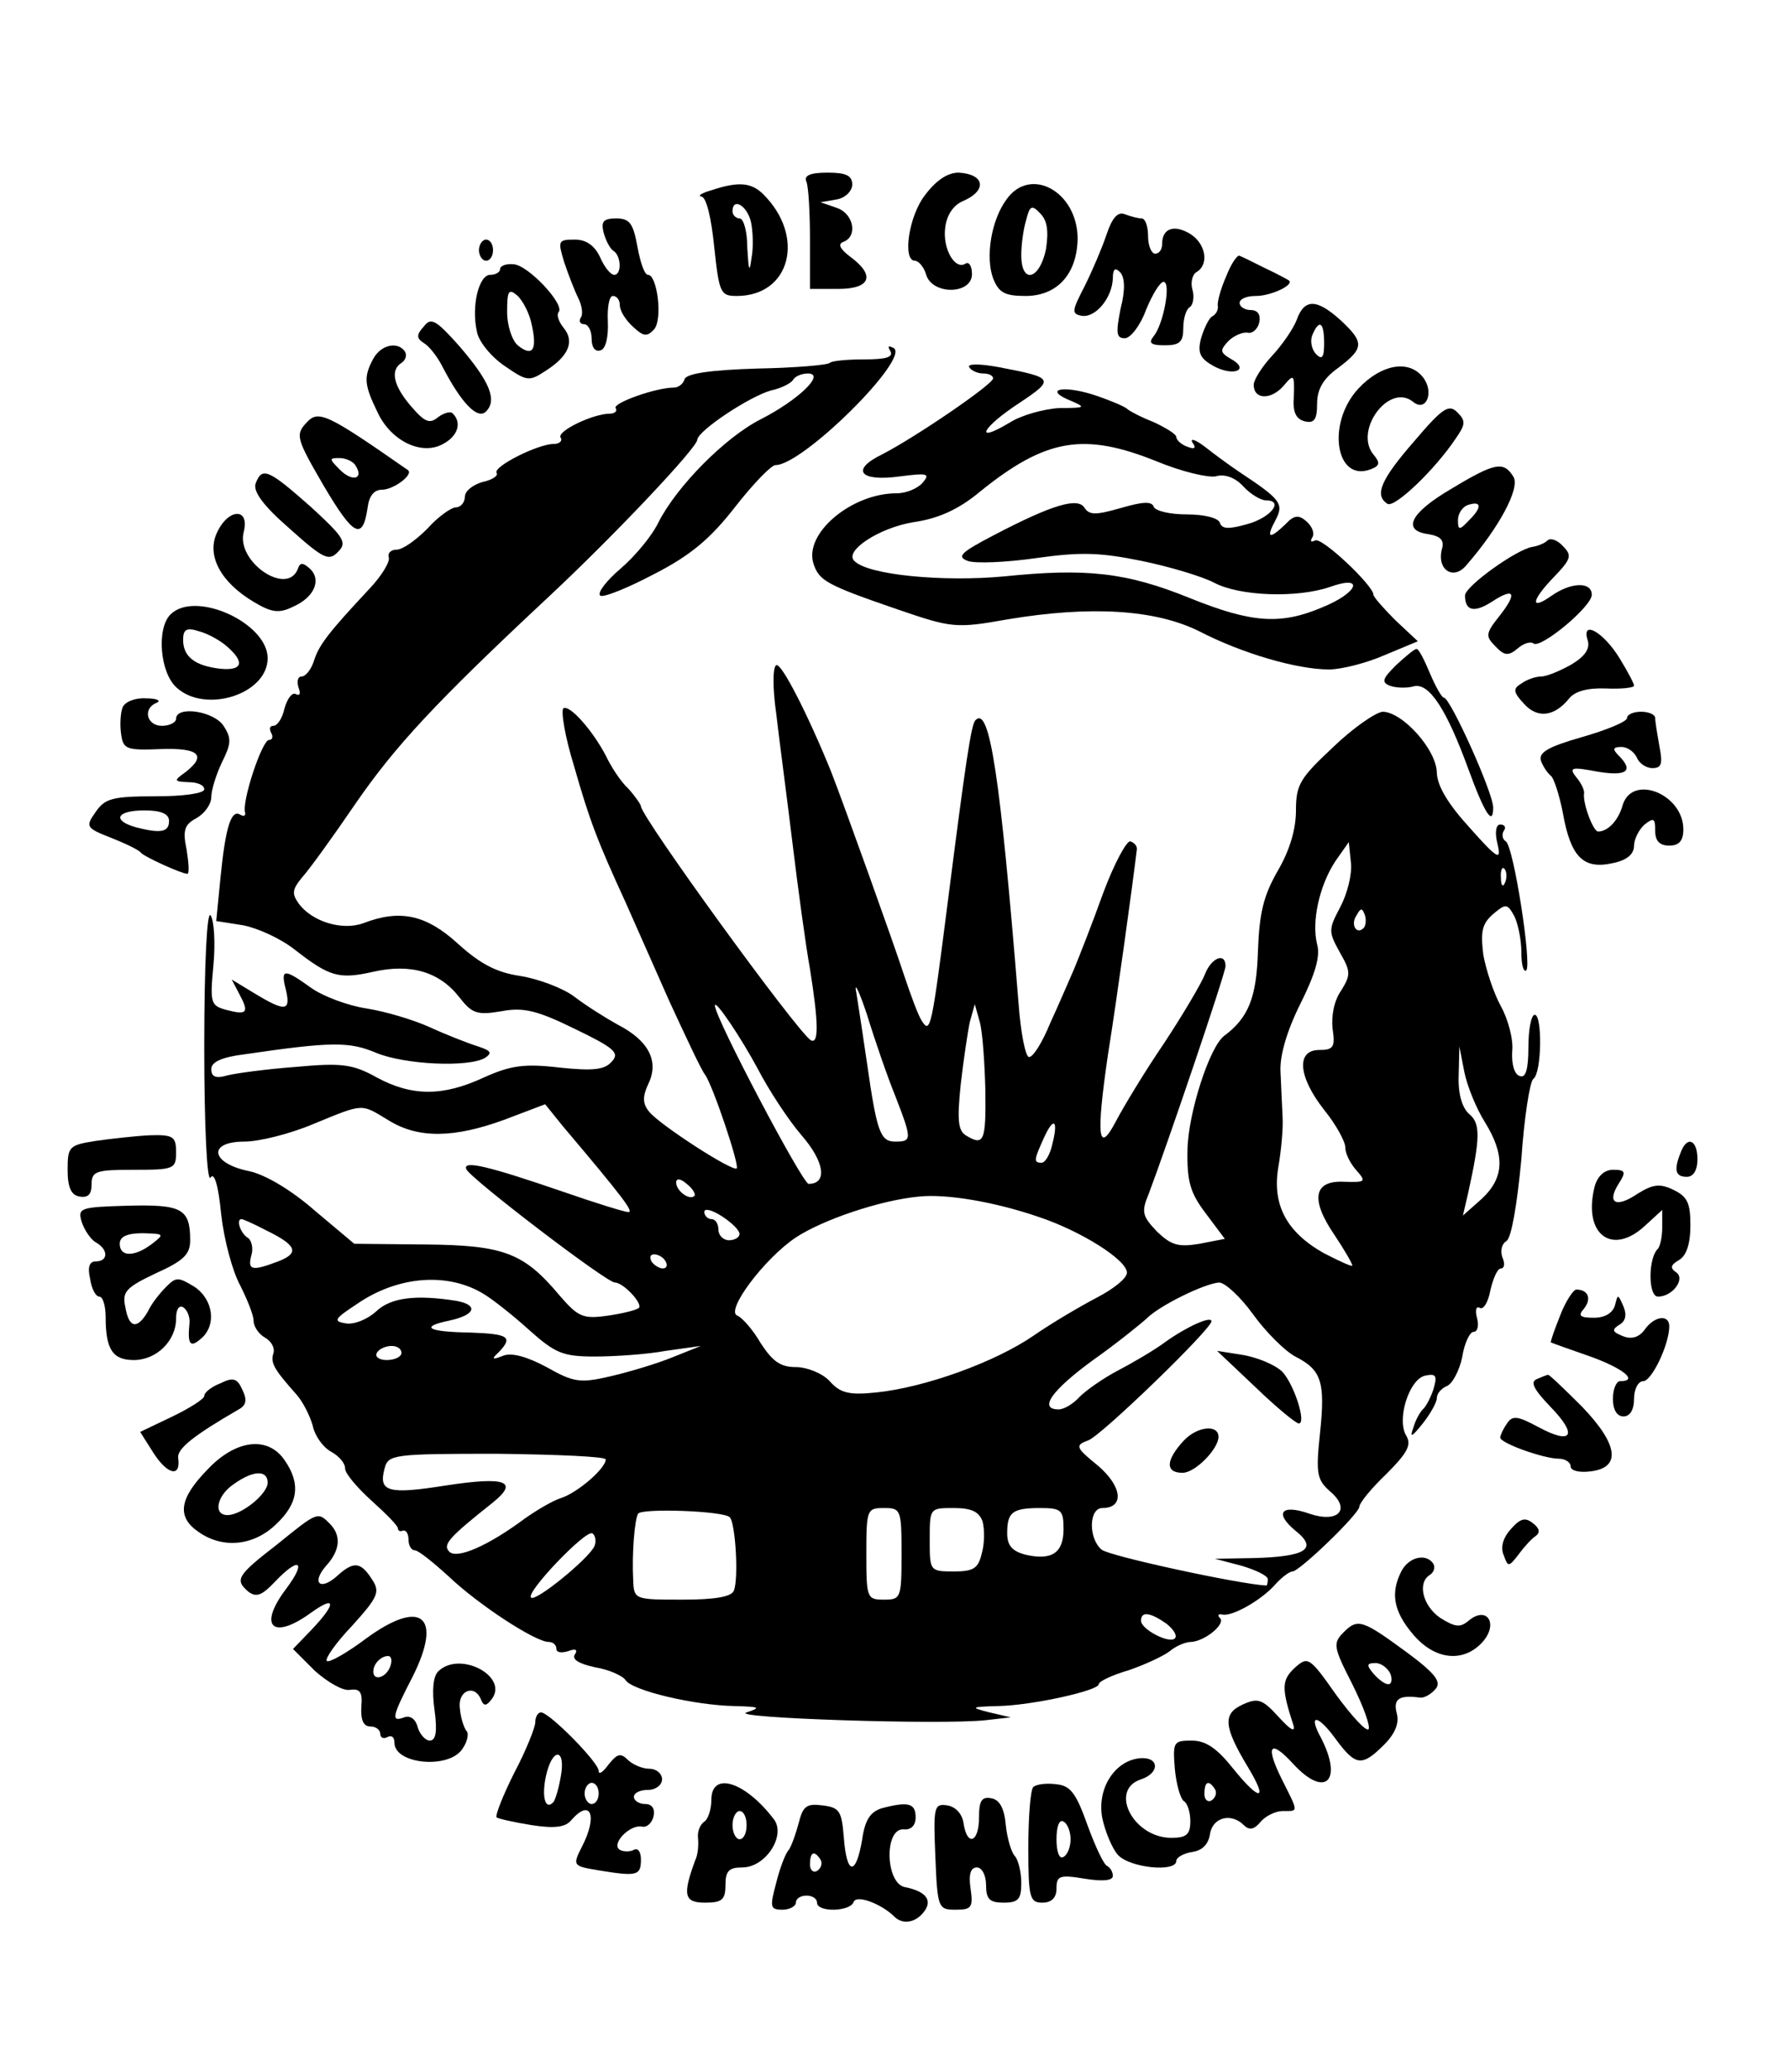 <?xml version="1.0" standalone="no"?>
<!DOCTYPE svg PUBLIC "-//W3C//DTD SVG 20010904//EN"
 "http://www.w3.org/TR/2001/REC-SVG-20010904/DTD/svg10.dtd">
<svg version="1.0" xmlns="http://www.w3.org/2000/svg"
 width="254pt" height="294pt" viewBox="0 0 254 294"
 preserveAspectRatio="xMidYMid meet">

<g transform="translate(0,294) scale(0.1,-0.1)"
fill="#000000" stroke="none">
<path d="M1145 2682 c3 -8 5 -45 5 -83 l0 -69 40 0 c46 0 53 19 18 45 -16 12
-19 19 -10 22 20 8 14 40 -10 48 l-23 8 23 4 c12 2 22 12 22 21 0 13 -9 17
-35 17 -25 0 -34 -4 -30 -13z"/>
<path d="M1314 2664 c-24 -30 -33 -94 -15 -94 5 0 13 -9 16 -20 9 -29 65 -28
65 1 0 11 -4 18 -9 15 -15 -10 -33 21 -29 51 2 17 11 32 26 38 34 15 30 38 -7
40 -15 0 -31 -10 -47 -31z"/>
<path d="M1010 2670 c-14 -4 -20 -8 -14 -9 7 -1 14 -31 18 -71 7 -66 9 -70 32
-70 76 0 98 84 38 144 -17 17 -35 19 -74 6z m56 -44 c3 -13 4 -37 1 -52 -3
-22 -4 -19 -6 14 0 23 -5 42 -11 42 -5 0 -10 5 -10 10 0 20 20 9 26 -14z"/>
<path d="M1429 2657 c-22 -30 -30 -82 -19 -112 8 -20 16 -25 46 -25 45 0 73
31 74 81 0 67 -67 104 -101 56z m56 -71 c-9 -43 -35 -50 -35 -8 0 15 3 37 7
50 5 20 8 22 20 9 10 -10 12 -25 8 -51z"/>
<path d="M1571 2607 c-6 -18 -20 -51 -31 -73 -18 -35 -19 -39 -5 -42 20 -4 44
25 45 53 0 13 3 16 10 9 7 -7 8 -25 1 -52 -7 -35 -6 -42 6 -42 8 0 22 18 30
40 9 22 20 40 25 40 11 0 0 -60 -14 -77 -8 -10 -4 -13 16 -13 21 0 26 5 26 24
0 14 4 27 9 30 5 3 7 15 4 25 -3 10 0 22 6 25 18 11 13 40 -9 54 -23 14 -40 8
-40 -14 0 -8 -4 -14 -10 -14 -5 0 -10 11 -10 25 0 14 -4 25 -9 25 -5 0 -16 3
-24 6 -10 4 -18 -5 -26 -29z"/>
<path d="M857 2610 c3 -11 9 -23 14 -26 11 -7 12 -34 1 -34 -5 0 -14 11 -20
25 -8 17 -20 25 -36 25 -24 0 -24 -2 -15 -32 6 -18 15 -41 20 -51 5 -10 7 -22
4 -27 -4 -6 -1 -10 4 -10 6 0 11 -9 11 -21 0 -12 5 -19 13 -16 7 2 11 19 10
41 -1 20 2 36 7 36 6 0 10 -6 10 -13 0 -8 8 -21 19 -31 15 -14 20 -14 30 -3
12 15 4 77 -9 77 -5 0 -11 18 -15 40 -6 33 -11 40 -30 40 -18 0 -22 -4 -18
-20z"/>
<path d="M680 2585 c0 -8 5 -15 10 -15 6 0 10 7 10 15 0 8 -4 15 -10 15 -5 0
-10 -7 -10 -15z"/>
<path d="M1741 2548 c-8 -18 -13 -37 -12 -42 1 -5 -2 -12 -8 -15 -5 -3 -12
-18 -16 -32 -5 -20 -1 -28 19 -39 29 -15 51 -4 23 11 -15 9 -15 12 -3 25 8 8
21 13 27 12 7 -2 15 5 17 15 2 10 -2 17 -12 17 -9 0 -16 5 -16 10 0 6 10 10
23 10 22 0 55 16 47 22 -3 2 -18 10 -35 18 -16 8 -32 16 -35 17 -3 2 -12 -11
-19 -29z"/>
<path d="M710 2558 c0 -4 -6 -8 -14 -8 -16 0 -27 -44 -19 -80 2 -14 20 -36 39
-49 32 -22 35 -23 59 -7 33 21 41 42 25 61 -7 9 -10 18 -7 22 10 10 -43 67
-64 68 -10 1 -19 -2 -19 -7z m45 -79 c8 -36 1 -46 -20 -29 -8 7 -15 28 -15 47
0 30 2 34 14 24 8 -7 18 -26 21 -42z"/>
<path d="M1841 2486 c-5 -13 -21 -36 -35 -51 -14 -15 -26 -34 -26 -41 0 -21
24 -22 42 -2 15 18 16 17 15 -14 -2 -23 3 -33 16 -36 13 -3 17 3 17 25 0 21 9
36 30 51 37 28 37 36 4 67 -34 31 -52 32 -63 1z m39 -33 c0 -20 -3 -24 -11
-16 -7 7 -9 19 -6 27 10 24 17 19 17 -11z"/>
<path d="M602 2477 c-11 -12 -11 -17 0 -24 7 -4 19 -19 26 -33 27 -52 50 -76
62 -64 16 16 6 42 -38 93 -33 37 -40 41 -50 28z"/>
<path d="M530 2431 c-14 -26 -13 -37 6 -76 19 -41 63 -62 93 -45 21 11 27 30
14 43 -3 4 -13 1 -21 -5 -12 -10 -19 -7 -38 15 -26 30 -30 52 -14 62 6 4 8 11
5 16 -10 15 -34 10 -45 -10z"/>
<path d="M1264 2442 c5 -9 -6 -12 -37 -12 -24 0 -46 -2 -49 -5 -3 -3 -49 -7
-103 -8 -66 -2 -100 -7 -103 -15 -2 -7 -9 -12 -15 -12 -26 0 -87 -22 -83 -29
3 -4 -1 -8 -8 -8 -24 0 -76 -25 -70 -34 3 -5 -2 -9 -10 -9 -22 0 -86 -32 -81
-41 3 -4 -6 -10 -20 -13 -14 -4 -25 -13 -25 -21 0 -8 -6 -15 -13 -15 -6 0 -25
-13 -40 -30 -16 -16 -35 -30 -44 -30 -8 0 -13 -5 -11 -11 2 -6 -10 -26 -27
-44 -58 -62 -72 -80 -79 -102 -4 -13 -12 -23 -18 -23 -5 0 -7 -7 -4 -16 3 -8
2 -12 -4 -9 -5 3 -12 -6 -16 -20 -3 -14 -10 -25 -16 -25 -5 0 -6 -4 -3 -10 3
-5 2 -10 -3 -10 -10 0 -39 -88 -34 -103 1 -5 -2 -6 -7 -3 -13 8 -21 -19 -28
-90 l-6 -61 38 -6 c21 -4 54 -19 74 -35 49 -38 62 -42 111 -31 53 12 94 0 122
-36 18 -23 25 -26 60 -20 31 6 51 1 104 -25 56 -27 64 -34 53 -46 -10 -12 -26
-14 -74 -9 -51 6 -70 3 -108 -14 -58 -27 -102 -27 -152 0 -34 19 -50 21 -115
15 -41 -3 -85 -9 -97 -12 -17 -5 -23 -2 -23 9 0 10 15 17 48 21 123 18 148 18
186 2 41 -17 132 -21 155 -7 10 7 8 10 -10 16 -13 4 -44 16 -68 27 -24 11 -65
23 -91 27 -26 4 -61 17 -78 29 -39 28 -44 28 -36 -3 7 -30 -1 -31 -44 -5 l-33
20 11 -21 c14 -26 11 -30 -19 -22 -22 6 -23 10 -18 63 3 32 1 64 -4 71 -5 8
-9 -67 -9 -186 0 -115 4 -194 9 -186 5 8 11 -10 15 -52 4 -36 16 -81 27 -101
10 -20 19 -42 19 -50 0 -8 7 -19 16 -24 9 -5 15 -15 12 -23 -4 -13 1 -22 33
-58 9 -10 19 -30 23 -44 3 -15 15 -31 26 -37 11 -6 20 -16 20 -24 0 -7 17 -27
38 -46 20 -18 37 -35 37 -39 0 -3 3 -5 7 -3 5 1 8 -5 8 -13 0 -8 4 -15 9 -15
5 0 26 -17 48 -37 42 -40 123 -93 142 -93 6 0 11 -4 11 -10 0 -5 7 -6 17 -3
10 4 14 2 9 -5 -4 -7 6 -13 29 -18 19 -3 39 -12 43 -18 9 -15 98 -36 155 -37
36 -1 38 -2 17 -9 -27 -8 279 -18 340 -11 l35 4 -30 7 c-28 7 -27 8 12 9 49 1
143 22 143 31 0 4 19 13 43 20 23 8 49 20 58 27 8 7 22 13 30 13 20 1 50 26
41 34 -4 4 -2 6 3 5 13 -4 56 20 76 43 9 10 20 18 24 18 10 0 95 82 95 92 0 5
17 26 38 46 30 30 36 41 29 54 -15 23 4 82 27 86 15 3 17 0 11 -20 -4 -12 -11
-25 -15 -28 -3 -3 -10 -14 -13 -25 -6 -16 -3 -15 13 5 11 14 20 30 20 36 0 7
7 14 14 17 8 3 18 22 22 41 3 20 11 36 16 36 6 0 8 9 5 20 -3 11 -1 17 4 14 5
-3 12 8 15 25 4 17 10 31 15 31 5 0 6 7 2 16 -3 9 -1 19 6 23 7 5 15 52 21
116 4 59 12 110 17 114 12 8 13 91 2 91 -5 0 -9 -21 -9 -46 0 -32 -4 -44 -12
-41 -8 2 -12 17 -11 35 2 17 -6 46 -16 64 -10 18 -21 51 -25 73 -4 33 -2 44
14 58 18 15 20 15 30 -3 5 -10 10 -33 10 -51 0 -18 3 -29 7 -26 8 9 -18 176
-29 183 -5 3 -6 10 -3 15 4 5 1 9 -5 9 -6 0 -8 -11 -4 -27 6 -25 1 -23 -39 22
-31 34 -46 59 -47 78 0 33 -49 87 -77 87 -10 -1 -42 -23 -70 -50 -47 -44 -53
-53 -53 -90 0 -27 -9 -57 -26 -86 -20 -35 -26 -59 -28 -114 -2 -65 -13 -94
-48 -120 -21 -16 -51 -110 -52 -161 -1 -46 4 -62 26 -91 l27 -36 -36 -7 c-30
-5 -40 -2 -60 17 -21 22 -23 28 -12 54 25 66 109 313 109 323 0 20 -20 12 -29
-11 -5 -13 -31 -57 -58 -98 -28 -41 -58 -91 -68 -110 -26 -50 -29 -24 -12 93
13 81 35 241 41 291 1 5 -3 10 -9 12 -5 2 -23 -31 -39 -74 -15 -42 -34 -90
-41 -107 -7 -16 -22 -51 -34 -77 -11 -27 -24 -48 -30 -48 -5 0 -12 35 -15 78
-26 322 -41 421 -61 400 -6 -5 -14 -59 -40 -263 -22 -172 -24 -183 -36 -164
-5 7 -16 37 -25 64 -15 46 -86 244 -104 290 -32 79 -71 156 -78 151 -5 -3 -5
-33 0 -68 4 -35 15 -117 23 -183 8 -66 19 -147 25 -180 12 -75 13 -108 1 -101
-20 13 -241 317 -241 332 0 2 -8 14 -18 25 -11 10 -25 32 -32 47 -19 36 -51
72 -60 67 -4 -3 2 -40 15 -82 22 -77 33 -106 73 -193 11 -25 39 -88 62 -140
24 -52 46 -99 51 -105 11 -15 49 -128 45 -133 -6 -5 -108 61 -124 80 -10 12
-10 22 -1 41 15 32 -1 61 -44 83 -18 10 -45 27 -62 40 -16 12 -51 25 -76 29
-34 5 -57 17 -89 46 -45 41 -82 49 -134 29 -30 -11 -73 2 -92 28 -10 14 -9 20
5 37 10 11 44 58 76 105 56 81 112 142 276 295 93 87 209 210 209 221 1 13 75
62 105 70 14 3 28 10 31 15 3 5 12 9 21 9 26 0 -14 -38 -67 -65 -51 -26 -119
-95 -145 -146 -9 -19 -33 -48 -54 -66 -20 -17 -33 -34 -29 -38 3 -4 38 10 76
30 53 27 81 51 116 96 25 32 51 59 57 59 39 0 191 151 168 166 -8 4 -9 3 -5
-4z m639 -789 c-17 -32 -17 -35 -1 -64 16 -28 16 -32 2 -55 -10 -14 -14 -36
-12 -54 4 -26 1 -30 -19 -30 -33 0 -30 -38 7 -85 17 -21 30 -45 30 -53 0 -9 7
-23 16 -33 14 -16 13 -17 -18 -16 -43 2 -48 -25 -13 -76 14 -21 25 -40 25 -43
0 -2 -18 6 -41 18 -53 30 -73 69 -64 122 4 23 7 55 6 71 -1 17 -2 46 -3 65 -1
22 9 57 28 95 21 42 29 68 24 85 -8 32 3 83 26 118 l19 27 3 -29 c2 -16 -5
-44 -15 -63z m234 35 c-3 -8 -6 -5 -6 6 -1 11 2 17 5 13 3 -3 4 -12 1 -19z
m-201 -65 c-10 -10 -19 5 -10 18 6 11 8 11 12 0 2 -7 1 -15 -2 -18z m-665
-238 c24 -62 24 -65 0 -65 -21 0 -26 13 -40 111 -5 35 -12 80 -15 99 -4 19 3
6 15 -30 11 -36 29 -88 40 -115z m-195 38 c15 -29 43 -72 62 -94 33 -38 37
-69 10 -69 -9 1 -133 236 -133 253 0 10 38 -47 61 -90z m323 -30 c1 -73 -2
-80 -28 -64 -11 7 -12 23 -7 72 4 35 10 75 13 89 l7 25 7 -25 c4 -14 7 -58 8
-97z m709 -45 c29 -47 28 -79 -4 -109 l-27 -24 7 30 c18 81 18 101 2 114 -10
9 -16 28 -15 55 l1 41 7 -36 c4 -20 17 -52 29 -71z m-1556 2 c42 -26 93 -25
164 1 l58 22 25 -31 c88 -104 101 -122 93 -122 -5 0 -47 13 -93 29 -105 36
-142 45 -137 32 4 -12 199 -161 211 -161 12 0 40 -30 34 -36 -3 -3 -23 -8 -44
-11 -35 -5 -42 -2 -68 28 -51 61 -79 72 -191 73 l-101 1 -56 47 c-33 29 -70
51 -93 56 -55 11 -60 42 -7 42 21 0 65 11 98 25 73 30 67 29 107 5z m942 -34
c-3 -14 -10 -26 -15 -26 -12 0 -11 4 3 35 14 31 21 26 12 -9z m-508 -73 c-7
-7 -26 7 -26 19 0 6 6 6 15 -2 9 -7 13 -15 11 -17z m489 -30 c60 -20 125 -61
125 -79 0 -8 -19 -23 -42 -35 -23 -12 -64 -36 -90 -54 -55 -38 -155 -74 -224
-81 -38 -4 -51 -1 -66 16 -10 11 -32 20 -48 20 -22 0 -33 8 -50 34 -11 19 -26
36 -33 39 -18 6 38 81 83 111 38 25 120 53 175 58 38 4 106 -7 170 -29z m-425
-24 c0 -5 -7 -9 -15 -9 -8 0 -15 7 -15 15 0 8 -4 15 -10 15 -5 0 -10 5 -10 10
0 6 11 3 25 -6 14 -9 25 -20 25 -25z m-672 5 c43 -21 48 -32 17 -44 -37 -14
-44 -13 -38 9 3 10 0 22 -6 25 -10 7 -16 26 -8 26 2 0 18 -7 35 -16z m567 -44
c3 -5 2 -10 -4 -10 -5 0 -13 5 -16 10 -3 6 -2 10 4 10 5 0 13 -4 16 -10z
m-257 -47 c13 -8 42 -31 64 -51 36 -32 47 -37 92 -37 28 0 74 3 101 8 l50 7
-40 -16 c-22 -9 -62 -21 -88 -27 -43 -10 -52 -9 -91 13 -28 15 -50 21 -62 16
-15 -6 -17 -5 -6 5 21 22 14 26 -40 28 -61 1 -73 8 -30 17 37 8 42 22 10 28
-57 9 -93 5 -114 -15 -12 -11 -31 -19 -43 -17 -18 3 -17 6 15 27 59 41 131 46
182 14z m1091 -28 c18 -25 45 -52 60 -60 37 -19 43 -35 35 -110 -6 -56 -4 -65
14 -81 31 -26 12 -46 -29 -32 -40 14 -50 1 -20 -24 33 -26 15 -37 -59 -39
l-55 -1 38 -10 c20 -6 37 -14 37 -19 0 -5 -1 -9 -2 -9 -39 2 -224 42 -234 51
-19 16 -18 59 1 59 32 0 28 31 -6 60 -32 26 -33 29 -14 36 18 6 175 158 175
169 0 8 -34 -7 -65 -29 -16 -12 -47 -30 -68 -41 -21 -11 -45 -28 -54 -37 -9
-10 -22 -18 -30 -18 -29 0 -10 27 49 70 34 24 67 51 75 58 18 19 84 51 104 52
8 0 30 -20 48 -45z m-1209 -55 c0 -5 -9 -10 -21 -10 -11 0 -17 5 -14 10 3 6
13 10 21 10 8 0 14 -4 14 -10z m290 -151 c0 -13 -41 -48 -64 -55 -12 -4 -34
-17 -51 -29 -51 -38 -96 -58 -107 -47 -10 10 -1 20 62 70 37 30 18 37 -67 24
-82 -13 -96 -9 -87 24 5 20 12 21 160 21 85 -1 154 -4 154 -8z m176 -82 c8 -7
13 -86 6 -104 -3 -9 -27 -13 -73 -13 -68 0 -69 0 -70 28 -2 37 2 86 7 94 5 8
121 4 130 -5z m244 -52 c0 -63 -1 -65 -25 -65 -24 0 -25 2 -25 65 0 63 1 65
25 65 24 0 25 -2 25 -65z m115 46 c3 -11 3 -31 -1 -45 -5 -22 -12 -26 -40 -26
-34 0 -34 1 -34 45 0 45 0 45 34 45 25 0 36 -5 41 -19z m115 -11 c0 -34 -17
-45 -55 -36 -18 5 -25 13 -25 30 0 30 7 36 47 36 30 0 33 -3 33 -30z m-666
-24 c-7 -17 -84 -80 -90 -73 -8 7 78 97 87 91 4 -2 6 -11 3 -18z m812 -110
c10 -8 16 -17 12 -21 -8 -8 -48 13 -48 25 0 14 13 12 36 -4z"/>
<path d="M1783 971 c29 -28 57 -51 61 -51 11 0 -6 54 -23 73 -10 10 -34 20
-55 24 l-38 6 55 -52z"/>
<path d="M1681 896 c-26 -28 -27 -46 -2 -46 18 0 51 34 51 51 0 18 -30 15 -49
-5z"/>
<path d="M1376 2419 c3 -5 12 -9 20 -9 8 0 14 -3 14 -7 -1 -9 -111 -84 -158
-108 -45 -22 -31 -39 26 -31 39 5 43 4 32 -9 -7 -8 -23 -15 -37 -15 -64 0
-132 -57 -118 -100 8 -24 18 -30 120 -65 76 -26 82 -27 155 -14 119 20 211 14
273 -17 60 -31 138 -54 184 -54 17 0 53 9 78 20 l48 20 -32 30 c-17 17 -31 33
-31 36 0 13 -74 83 -83 77 -6 -3 -7 -1 -4 4 4 6 0 16 -8 23 -11 10 -18 9 -30
-4 -23 -22 -28 -20 -14 6 12 23 8 29 -51 68 -12 8 -34 24 -48 35 -14 11 -23
14 -19 7 6 -8 3 -10 -7 -6 -9 3 -16 10 -16 14 0 4 -15 13 -32 21 -18 7 -35 16
-38 19 -3 3 -24 12 -48 20 -45 14 -71 7 -31 -9 21 -9 20 -10 -16 -10 -22 -1
-55 -10 -72 -21 -52 -31 -38 -6 14 28 51 34 50 36 -29 51 -27 5 -45 5 -42 0z
m267 -134 c34 -14 71 -23 83 -21 13 4 28 -2 39 -14 10 -11 25 -20 32 -20 27 0
7 -25 -27 -34 -25 -7 -35 -7 -38 2 -2 7 -22 12 -47 12 -24 0 -45 5 -47 11 -3
8 -16 7 -47 -2 -35 -10 -44 -10 -51 0 -9 16 -46 5 -130 -39 -46 -24 -52 -30
-36 -36 11 -4 55 -2 97 4 64 9 91 8 150 -4 39 -8 86 -22 103 -31 36 -19 117
-22 164 -6 50 18 41 -8 -11 -29 -59 -25 -100 -22 -187 13 -91 37 -148 43 -265
31 -86 -8 -193 2 -212 22 -15 14 35 47 84 55 35 5 64 18 94 43 94 76 148 85
252 43z"/>
<path d="M1929 2389 c-46 -49 -33 -134 17 -115 13 5 14 9 4 21 -28 34 22 102
56 75 19 -16 31 14 14 35 -20 25 -59 18 -91 -16z"/>
<path d="M2008 2314 c-48 -55 -57 -77 -38 -89 10 -6 67 48 97 93 14 20 14 25
2 37 -12 12 -21 6 -61 -41z"/>
<path d="M435 2340 c-16 -17 -14 -23 25 -90 42 -71 55 -78 62 -30 2 16 9 25
20 25 17 0 46 22 37 28 -115 80 -127 86 -144 67z m70 -61 c12 -19 -5 -23 -22
-6 -16 16 -16 17 -1 17 9 0 20 -5 23 -11z"/>
<path d="M2060 2246 c-58 -34 -70 -59 -32 -64 18 -3 23 -9 19 -22 -7 -29 17
-44 35 -22 47 54 76 109 67 125 -14 23 -26 21 -89 -17z m27 -43 c-15 -16 -17
-16 -17 -1 0 9 6 18 13 21 20 7 22 -2 4 -20z"/>
<path d="M363 2254 c-4 -11 10 -31 48 -64 48 -43 56 -47 69 -33 13 13 9 20
-39 64 -60 53 -69 57 -78 33z"/>
<path d="M308 2184 c-15 -32 5 -70 52 -98 25 -15 36 -17 56 -7 30 13 41 38 24
54 -10 9 -14 9 -17 0 -15 -40 -88 10 -77 52 9 35 -22 34 -38 -1z"/>
<path d="M2197 2173 c-4 -4 -14 -8 -21 -9 -22 -3 -96 -56 -96 -69 0 -22 13
-25 38 -9 32 21 37 13 11 -20 -20 -25 -20 -29 -6 -43 13 -14 19 -14 32 -3 8 7
18 10 22 7 9 -9 83 52 83 69 0 19 -30 18 -58 -2 -30 -21 -28 -6 5 28 24 25 25
30 12 43 -8 9 -18 12 -22 8z"/>
<path d="M242 2068 c-20 -20 -15 -83 9 -104 41 -37 129 -9 129 42 0 50 -103
97 -138 62z m81 -46 c25 -22 21 -34 -10 -31 -36 4 -53 17 -53 41 0 15 5 18 23
12 12 -3 30 -13 40 -22z"/>
<path d="M2254 2032 c4 -12 -3 -23 -23 -35 -16 -9 -35 -17 -43 -17 -7 0 -20
-4 -28 -10 -12 -7 -12 -12 4 -29 19 -21 43 -18 64 8 8 10 26 15 52 14 22 -1
40 1 40 4 0 3 -9 20 -20 38 -23 38 -55 56 -46 27z"/>
<path d="M1982 1996 c-19 -19 -21 -24 -9 -29 8 -3 23 -4 34 -1 22 6 47 -33 78
-118 23 -63 35 -81 35 -54 0 21 -61 156 -70 156 -3 0 -12 16 -20 35 -8 19 -16
35 -19 34 -3 0 -16 -11 -29 -23z"/>
<path d="M174 1936 c-3 -8 -4 -25 -2 -38 3 -21 7 -23 56 -21 55 2 66 -9 35
-33 -17 -12 -16 -13 5 -14 12 0 22 -4 22 -10 0 -6 -30 -10 -69 -10 -61 0 -72
-3 -85 -22 -15 -21 -14 -23 22 -37 20 -8 39 -17 42 -21 5 -6 58 -30 66 -30 3
0 2 15 -1 34 -6 28 -3 36 14 45 12 7 21 20 21 30 0 10 7 32 15 49 13 26 14 34
3 51 -13 22 -68 30 -68 11 0 -5 -9 -10 -20 -10 -22 0 -28 25 -7 33 6 3 -1 6
-16 6 -15 1 -30 -5 -33 -13z m66 -161 c0 -16 -12 -18 -47 -9 -35 10 -27 24 12
24 24 0 35 -5 35 -15z"/>
<path d="M2310 1921 c0 -5 -29 -17 -64 -27 -49 -14 -62 -22 -58 -34 3 -8 9
-17 14 -21 4 -3 12 -27 17 -53 11 -62 29 -80 70 -71 21 4 31 13 31 25 0 9 7
23 15 30 13 10 15 9 15 -9 0 -14 6 -21 20 -21 14 0 20 7 20 23 0 50 -72 79
-86 35 -6 -22 -21 -38 -35 -38 -7 0 -22 40 -20 54 1 4 -4 15 -11 23 -11 14 -7
15 30 8 42 -7 52 1 30 23 -9 9 -8 12 4 12 9 0 18 -7 22 -15 3 -8 13 -15 22
-15 13 0 15 6 10 31 -3 17 -6 35 -6 40 0 5 -9 9 -20 9 -11 0 -20 -4 -20 -9z"/>
<path d="M136 1321 c-38 -6 -40 -8 -40 -41 0 -25 5 -36 17 -38 12 -2 17 3 17
17 0 19 6 21 60 21 57 0 60 1 60 25 0 22 -4 25 -37 24 -21 -1 -56 -5 -77 -8z"/>
<path d="M2386 1304 c-10 -25 -7 -34 9 -34 9 0 15 9 15 25 0 28 -15 34 -24 9z"/>
<path d="M2264 1256 c-17 -68 25 -99 72 -55 l24 22 0 -25 c0 -13 -3 -28 -7
-31 -13 -14 -13 -67 1 -67 21 0 40 26 25 35 -8 6 -7 10 5 17 10 6 16 22 16 49
0 32 -4 41 -25 51 -19 9 -29 7 -50 -6 -31 -21 -44 -13 -27 14 11 17 10 20 -8
20 -12 0 -22 -9 -26 -24z"/>
<path d="M116 1206 c4 -12 13 -25 20 -29 18 -10 18 -27 0 -27 -9 0 -12 -8 -8
-25 2 -14 8 -25 13 -25 5 0 9 -13 9 -29 0 -46 10 -61 40 -61 32 0 60 27 60 59
0 13 4 19 10 16 6 -4 10 -14 9 -23 -3 -30 1 -35 16 -22 23 19 18 56 -9 74 -23
14 -26 14 -40 0 -9 -9 -21 -24 -26 -35 -15 -26 -27 -24 -32 6 -5 22 1 28 43
48 40 18 49 27 49 47 0 45 -12 51 -89 49 -67 -2 -71 -3 -65 -23z m100 -31
c-25 -19 -46 -19 -46 0 0 10 10 15 33 15 30 -1 31 -1 13 -15z"/>
<path d="M2215 1073 c-8 -20 -14 -37 -13 -38 2 -1 27 -10 56 -20 47 -17 69
-35 42 -35 -5 0 -10 -11 -10 -25 0 -16 6 -25 15 -25 9 0 15 9 15 25 0 14 6 25
13 25 12 0 37 52 37 78 0 17 -21 15 -35 -5 -8 -11 -19 -14 -31 -9 -15 6 -16 9
-5 16 9 5 11 14 6 26 -8 18 -8 18 -12 2 -3 -11 -14 -18 -30 -18 -20 0 -23 3
-14 13 11 14 6 27 -11 27 -4 0 -15 -16 -23 -37z"/>
<path d="M313 977 c-13 -5 -23 -13 -23 -18 0 -4 -20 -17 -45 -29 l-46 -22 19
-30 c20 -31 39 -35 35 -7 -2 13 22 32 86 69 11 6 12 14 5 28 -7 16 -13 18 -31
9z"/>
<path d="M2182 983 c-10 -4 -4 -15 19 -39 40 -41 31 -55 -17 -29 -30 16 -37
17 -45 4 -5 -7 -9 -16 -9 -19 0 -8 62 -30 83 -30 9 0 17 -5 17 -11 0 -6 12 -9
28 -7 44 5 40 38 -12 92 -25 25 -47 46 -48 45 -2 0 -9 -3 -16 -6z"/>
<path d="M294 854 c-40 -41 -43 -67 -12 -88 34 -24 78 -20 110 11 32 30 35 58
12 91 -24 35 -70 29 -110 -14z m86 -18 c0 -16 -37 -46 -57 -46 -21 0 -15 28 9
44 28 20 48 20 48 2z"/>
<path d="M393 748 c-57 -44 -60 -50 -40 -67 11 -8 19 -5 37 14 35 37 46 30 16
-10 -40 -53 -19 -73 35 -34 36 26 37 14 2 -23 l-27 -28 31 -31 c18 -16 40 -29
50 -27 14 2 18 -3 16 -24 -1 -19 3 -28 13 -28 8 0 14 -5 14 -11 0 -5 5 -7 10
-4 6 3 10 0 10 -8 0 -31 79 -38 97 -8 7 10 9 22 5 25 -3 4 -8 18 -9 31 -4 26
21 36 30 13 4 -10 8 -9 16 2 22 32 -47 68 -77 38 -7 -7 -9 -27 -5 -55 4 -30 2
-43 -7 -43 -6 0 -14 9 -17 19 -3 12 -11 17 -19 14 -19 -7 -18 0 12 58 43 86
12 111 -66 54 -28 -21 -53 -35 -56 -32 -3 3 13 26 36 50 37 41 40 48 28 66
-16 25 -26 26 -50 4 -24 -21 -36 -9 -15 15 20 22 22 43 5 60 -17 17 -17 17
-75 -30z m161 -173 c-6 -16 -24 -21 -24 -7 0 11 11 22 21 22 5 0 6 -7 3 -15z"/>
<path d="M2145 770 c-11 -12 -15 -26 -10 -37 6 -17 7 -17 21 1 8 11 19 23 24
26 7 5 6 11 -3 18 -11 9 -18 8 -32 -8z"/>
<path d="M1990 711 c-16 -31 -12 -57 16 -90 31 -37 72 -41 99 -11 23 26 6 52
-20 30 -12 -10 -19 -9 -40 4 -25 17 -33 50 -15 61 6 4 8 11 5 16 -10 15 -34
10 -45 -10z"/>
<path d="M1908 624 c-16 -16 -15 -21 12 -74 16 -32 26 -60 23 -64 -4 -3 -24
19 -46 49 -38 54 -40 55 -59 38 -18 -17 -19 -28 -2 -80 4 -12 -3 -9 -21 11
-23 25 -29 27 -51 17 -28 -13 -27 -31 8 -89 29 -48 17 -49 -21 -2 -23 29 -39
40 -59 40 -26 0 -27 -2 -24 -40 2 -22 8 -43 13 -46 5 -3 9 -16 9 -28 0 -19 -5
-24 -27 -24 -54 0 -89 68 -43 83 27 9 26 32 -1 30 -36 -3 -62 -43 -54 -85 4
-19 14 -43 22 -52 17 -19 83 -25 83 -9 0 5 10 11 23 13 14 2 23 11 25 26 4 23
30 30 48 12 8 -8 15 -6 24 5 7 8 21 15 31 15 23 0 23 -3 -1 45 -24 48 -17 58
16 22 45 -49 71 -25 40 36 -20 36 -5 35 22 -3 27 -36 36 -37 67 -6 16 16 22
31 18 45 -5 20 3 26 33 22 6 -1 16 5 22 12 9 10 0 22 -39 51 -64 47 -71 50
-91 30z m66 -59 c3 -8 2 -15 -3 -15 -5 0 -14 7 -21 15 -10 12 -10 15 3 15 8 0
17 -7 21 -15z m-249 -164 c3 -5 1 -12 -5 -16 -5 -3 -10 1 -10 9 0 18 6 21 15
7z"/>
<path d="M760 496 c0 -7 -13 -40 -30 -72 -16 -32 -27 -60 -25 -63 3 -2 25 -7
50 -11 32 -5 48 -3 56 7 28 32 38 6 15 -38 -13 -26 -13 -27 23 -33 55 -9 61
-8 61 15 0 11 -4 17 -10 14 -5 -3 -15 -3 -20 0 -13 8 14 36 31 33 7 -2 15 5
17 15 2 10 -2 17 -12 17 -9 0 -16 5 -16 10 0 6 9 10 20 10 11 0 20 7 20 15 0
8 -8 15 -18 15 -10 0 -24 6 -31 13 -10 10 -15 8 -27 -7 -8 -11 -14 -15 -14 -9
0 12 -70 83 -82 83 -4 0 -8 -6 -8 -14z m36 -78 c-3 -17 -8 -34 -11 -36 -11
-11 -16 9 -10 37 9 42 29 41 21 -1z m54 -23 c0 -8 -4 -15 -10 -15 -5 0 -10 7
-10 15 0 8 5 15 10 15 6 0 10 -7 10 -15z"/>
<path d="M1010 386 c0 -14 -5 -28 -10 -31 -6 -4 -10 -14 -9 -23 1 -10 0 -24
-4 -32 -18 -49 -16 -60 14 -60 24 0 29 4 29 25 0 20 5 25 24 25 33 0 62 45 45
68 -41 54 -89 69 -89 28z m50 -36 c0 -11 -4 -20 -10 -20 -5 0 -10 9 -10 20 0
11 5 20 10 20 6 0 10 -9 10 -20z"/>
<path d="M1467 404 c-4 -4 -7 -43 -7 -86 0 -71 2 -78 20 -78 13 0 20 7 20 20
0 18 4 20 40 14 25 -4 40 -3 40 4 0 6 -4 12 -8 14 -5 2 -17 28 -28 58 -16 45
-24 56 -44 58 -14 2 -29 0 -33 -4z m53 -74 c0 -10 -4 -22 -10 -25 -6 -4 -10 7
-10 25 0 18 4 29 10 25 6 -3 10 -15 10 -25z"/>
<path d="M1390 361 c0 -36 -17 -42 -22 -8 -2 13 -11 23 -23 25 -19 3 -20 -2
-17 -73 3 -73 4 -75 29 -75 22 0 25 3 21 30 -3 20 0 30 9 30 7 0 13 -11 13
-25 0 -20 5 -25 25 -25 21 0 25 5 25 28 0 15 -4 32 -9 38 -5 5 -11 25 -13 44
-2 24 -9 36 -20 38 -14 3 -18 -3 -18 -27z"/>
<path d="M1134 353 c-4 -15 -10 -32 -14 -38 -5 -5 -13 -27 -18 -47 -9 -34 -9
-38 9 -38 10 0 19 5 19 10 0 6 7 10 15 10 8 0 15 -4 15 -10 0 -14 47 -13 52 1
4 11 40 -3 58 -21 11 -11 29 -9 41 6 14 17 4 30 -26 36 -28 5 -30 84 -2 82 10
-1 17 5 17 17 0 20 -10 23 -48 13 -16 -5 -24 -16 -28 -45 -9 -52 -22 -50 -26
4 -3 37 -6 42 -30 45 -23 3 -28 -1 -34 -25z m31 -52 c3 -5 1 -12 -5 -16 -5 -3
-10 1 -10 9 0 18 6 21 15 7z"/>
</g>
</svg>
